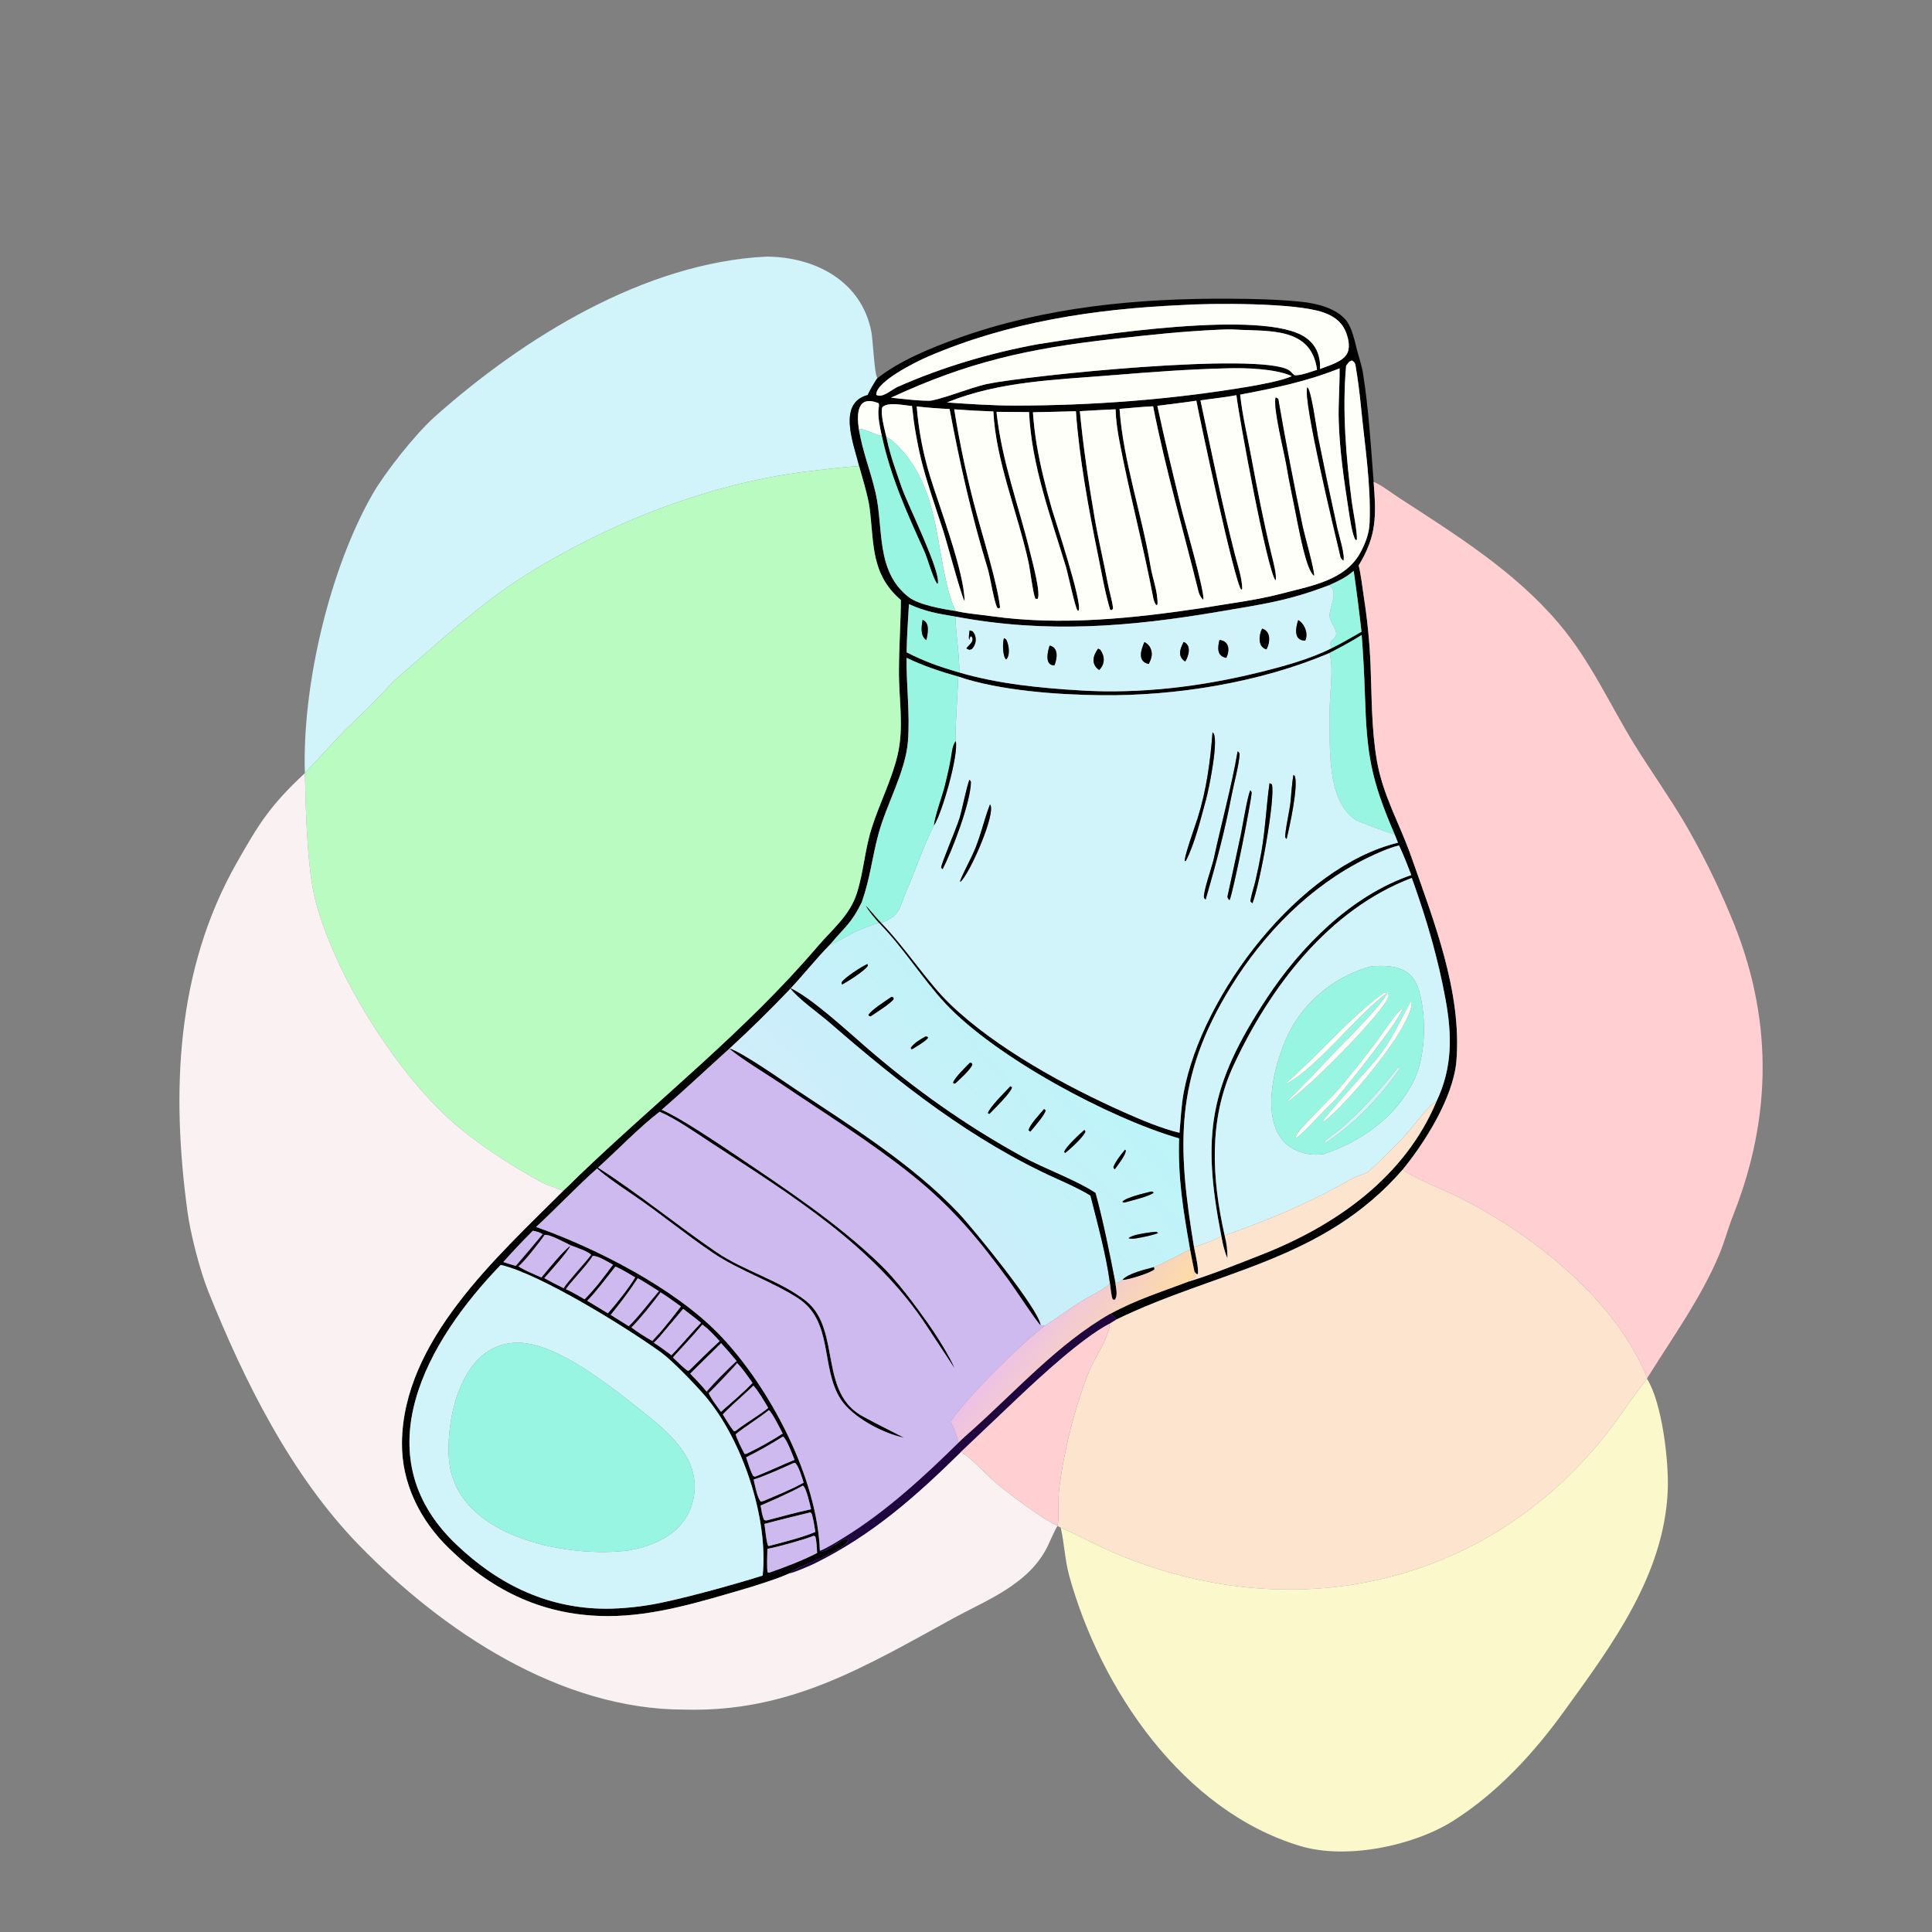 <svg width="1024" height="1024" viewBox="0 0 1024 1024" fill="none" xmlns="http://www.w3.org/2000/svg">
<rect x="0" y="0" width="1024" height="1024" fill="#808080" stroke="none"/>
<path d="M161.592 409.774C160.061 363.733 174.65 301.555 197.624 261.631C204.112 250.356 220.255 229.956 230.253 221.038C277.363 179.013 341.64 139.201 406.178 136.001C431.975 136.108 456.801 148.977 461.875 176.081C462.715 180.563 463.445 198.751 465.079 200.425C463.784 201.868 459.597 209.429 460.008 209.323C443.585 213.576 452.461 235.13 455.37 247.102C448.069 247.268 440.039 248.505 432.671 249.298C378.417 255.134 323.491 276.501 277.485 305.517C254.878 319.776 232.219 340.657 211.949 358.088C206.471 362.961 200.482 369.913 195.097 375.204C190.307 379.91 185.07 384.658 180.499 389.441C176.045 394.164 171.629 398.921 167.25 403.712C166.098 404.963 162.463 408.635 161.592 409.774Z" fill="#D0F4FA"/>
<path d="M465.079 200.425C476.833 191.216 493.233 184.46 507.23 179.423C553.974 162.602 603.286 157.974 652.681 158.326C664.859 158.413 677.806 158.7 689.966 159.972C697.914 160.803 708.238 163.322 713.497 169.824C716.335 173.332 717.855 179.812 718.923 184.311C719.898 188.418 721.727 193.54 722.365 197.507C725.399 216.364 726.587 236.324 728.05 255.397C729.463 273.744 729.704 283.857 720.114 299.745C721.14 303.305 722.265 312.35 722.85 316.33C724.747 328.424 725.943 340.618 726.434 352.85C727.116 369.961 726.87 386.138 729.768 403.116C732.906 421.505 741.971 436.834 747.937 453.868C759.915 488.066 775.014 525.985 771.889 562.756C770.086 581.884 755.344 605.392 743.489 619.869C701.186 668.621 645.397 673.31 591.584 699.418C590.867 697.78 589.951 697.386 588.468 696.365C602.021 688.94 615.806 684.626 630.032 679.245C641.831 675.708 657.09 669.539 668.517 665.067C707.826 649.682 744.589 623.995 761.411 583.642C769.865 565.865 769.644 548.72 766.164 529.672C762.303 508.539 756.408 488.19 749.226 467.969C748.916 467.088 748.599 466.209 748.274 465.333C704.253 482.013 673.107 523.172 653.788 564.762C640.462 593.45 642.293 624.535 649.094 654.813C650.277 659.633 650.545 662.069 650.559 666.957C648.803 662.796 648.152 659.53 647.329 655.148C636.869 601.8 640.923 575.462 671.36 529.145C689.473 501.584 716.153 474.677 748.012 463.794C745.887 458.253 744.065 453.468 741.51 448.094C736.159 449.379 729.51 452.368 724.445 454.863C694.219 469.752 669.936 494.635 652.377 523.044C622.366 571.6 624.042 607.525 632.839 660.871C633.463 663.994 635.53 672.803 634.889 675.362C633.639 675.152 634.234 675.31 633.082 674.024C632.243 670.092 631.464 666.147 630.746 662.19C627.049 641.059 624.324 624.679 624.934 603.371C587.751 592.578 527.779 560.371 501.199 532.01C489.177 519.184 478.89 502.376 465.809 489.116C463.703 486.778 460.109 482.639 458.801 479.825C460.55 481.588 466.19 488.384 467.093 489.146C480.094 502.55 491.382 520.434 503.562 532.178C527.827 555.575 565.034 575.81 595.625 589.458C604.469 593.404 615.937 598.257 625.162 600.387C625.804 593.433 626.117 585.765 627.395 578.967C637.179 526.9 688.562 459.295 740.958 446.656L739.221 442.3C726.545 412.928 724.422 399.939 723.441 368.422C723.099 357.784 722.527 347.155 721.726 336.542C716.249 340.057 710.362 343.133 704.589 346.139C668.01 361.752 623.126 368.962 583.56 368.489C560.485 368.214 529.991 366.127 507.909 358.604C498.889 356.103 488.915 352.765 480.48 348.648C480.389 363.417 482.353 378.559 481.238 392.802C479.965 409.048 469.988 425.936 465.672 441.785C462.124 454.813 461.307 465.211 456.756 478.193C451.126 489.692 447.646 491.377 440.147 500.417C432.527 508.103 425.343 517.321 417.822 525.203C407.805 535.701 397.339 545.942 386.657 555.751C374.864 566.36 362.618 577.908 350.707 588.219C360.191 592.188 380.219 605.75 389.518 611.965C415.962 629.788 443.552 648.003 466.566 670.179C475.495 678.782 484.743 691.367 491.924 701.459C495.632 706.671 503.774 719.407 505.883 725.187C505.959 725.23 492.888 705.459 491.695 703.615C463.652 660.297 418.636 633.001 376.371 605.342C368.587 600.247 358.173 592.904 349.602 589.249C338.796 597.52 327.209 609.645 316.972 618.869C338.575 632.657 358.501 649.175 379.643 663.605C394.523 673.762 413.258 678.523 427.369 689.647C446.12 705.054 433.507 738.653 458.081 751.113C465.067 754.947 472.073 758.321 479.153 761.992C468.143 759.815 451.722 751.171 445.548 741.551C434.779 724.772 441.893 700.175 422.762 687.936C408.803 679.005 391.919 673.483 378.064 664.173C363.449 654.352 349.643 642.825 335.001 632.956C329.312 629.059 321.441 623.821 316.469 619.332C305.948 628.664 294.906 640.356 284.157 650.301C316.073 661.59 357.574 682.759 381.285 707.362C408.066 735.151 433.209 783.235 434.558 822.003L434.464 822.475C439.092 822.699 446.429 814.839 449.576 815.617C449.84 821.776 419.049 831.401 418.588 833.814C413.813 836.208 400.433 840.467 395.077 842.028C371.67 848.851 347.094 856.545 322.47 856.563C289.146 856.587 261.714 843.839 238.167 820.823C222.804 806.039 212.794 786.269 213.046 764.599C213.675 710.477 263.136 666.601 298.476 631.194C301.286 628.657 303.987 625.853 306.735 623.214C348.865 582.75 395.157 546.403 433.185 501.823C440.927 492.746 450.303 485.333 454.076 473.659C457.795 462.149 458.322 450.344 462.041 438.858C466.152 425.725 472.534 413.68 475.716 400.272C479.299 385.174 476.287 370.257 476.459 355.022C476.505 342.586 477.387 330.386 477.481 318.027C461.466 304.215 463.344 288.361 460.902 269.223C460.148 263.309 457.09 253.202 455.37 247.102C452.461 235.13 443.585 213.576 460.008 209.323C459.597 209.429 463.784 201.868 465.079 200.425ZM467.383 230.998C466.424 226.844 465.089 220.462 465.684 216.318C465.868 215.041 466.016 215.093 465.706 213.713C454.149 209.124 454.079 219.392 455.175 227.266C457.256 239.723 461.314 249.202 464.102 261.28C468.41 279.941 464.001 302.942 481.728 316.536C487.079 320.64 499.961 322.888 506.585 323.839C512.193 325.189 519.597 325.756 525.379 326.573C562.475 331.809 600.717 327.73 637.563 322.218C650.885 319.925 666.072 318.123 679.006 314.695C694.397 310.617 713.189 307.818 721.229 292.528C723.769 287.697 725.694 282.675 725.909 277.162C726.71 256.594 723.331 236 721.346 215.575C720.645 208.455 719.673 200.627 718.437 193.588C718.178 192.113 717.551 191.676 716.529 191.052C714.67 191.788 714.923 192.061 713.463 193.885C711.337 217.7 713.435 242.351 716.483 265.998C717.076 270.596 719.469 282.106 719.171 286.114L718.447 286.196C716.666 283.532 715.318 273.8 714.748 270.116C712.343 254.558 709.989 238.465 709.543 222.707C709.285 213.563 710.126 204.468 710 195.229C692.524 202.246 675.672 205.676 657.33 209.157C658.386 219.649 661.097 230.891 663.034 241.284C666.36 259.124 669.773 276.929 674.106 294.552C674.707 296.997 677.046 305.723 675.997 307.682C671.241 300.776 656.609 220.633 655.315 209.458C649.678 210.563 642.179 211.317 636.271 212.215C642.153 239.522 647.59 266.814 654.548 293.912C655.953 299.387 658.407 306.638 658.404 312.111L657.899 312.592C654.427 309.201 636.024 222.528 634.085 212.385C627.325 213.392 620.219 214.214 613.42 215.093C617.235 232.977 621.714 251.232 625.983 268.948C627.638 275.813 638.849 314.292 637.763 317.956C636.67 316.95 635.662 315.274 635.301 313.819C627.163 280.981 617.717 248.607 611.179 215.345C605.583 215.585 599.051 216.263 593.396 216.721C595.188 243.747 605.386 273.286 609.792 300.053C610.869 306.595 613.833 314.029 613.501 320.382L612.825 320.785C612.115 319.815 611.489 318.221 611.267 317.045C606.02 289.258 598.668 261.972 593.388 234.195C592.279 228.361 591.456 222.88 591.282 216.935C584.967 217.211 578.654 217.544 572.344 217.932C574.067 236.362 577.147 256.912 580.289 275.106C582.214 286.256 585.021 297.868 587.106 309.039C587.875 313.158 589.441 318.052 589.923 322.174C590.005 322.869 589.694 322.888 589.064 323.446L588.382 323.086C585.747 314.48 583.848 303.458 582.025 294.527C577.102 270.404 571.954 242.514 570.252 217.947C562.66 218.186 555.066 218.37 547.471 218.497C548.26 230.146 550.168 240.816 552.865 252.152C554.271 258.05 555.82 263.914 557.509 269.737C559.59 276.744 573.672 319.148 571.744 323.612L571.056 323.493C569.581 321.1 566.076 304.136 564.97 300.481C556.857 273.674 546.73 246.686 545.421 218.416L528.157 218.28C530.977 244.521 539.887 267.586 546.047 293.02C547.002 296.963 551.998 315.337 549.861 317.463L548.751 317.341C547.428 314.107 546.064 302.296 545.082 297.803C539.493 272.217 527.749 244.192 526.504 218.084C519.579 217.849 512.659 217.47 505.75 216.947C508.746 235.677 512.741 254.233 517.716 272.537C521.015 284.632 528.827 310.096 530.064 321.996L529.484 322.532L528.594 322.164C526.755 318.825 524.962 306.184 523.506 301.419C514.924 273.327 508.719 245.64 503.299 216.785C497.478 216.532 491.667 216.081 485.877 215.434C486.877 227.977 489.243 240.373 492.934 252.403C497.727 268.098 511.171 303.217 511.239 318.653C509.374 315.53 501.923 287.492 500 281.546C496.373 270.326 490.846 254.561 488.191 243.43C485.949 234.138 484.342 224.705 483.383 215.194C479.127 214.876 470.606 212.792 467.638 215.858C466.528 219.4 468.965 227.87 469.847 231.869C471.942 241.876 474.646 248.726 477.683 257.715C480.873 267.156 498.71 302.638 497.072 309.374L496.446 309.117C493.736 304.397 491.884 296.489 489.557 291.384C480.504 271.519 471.986 252.441 467.383 230.998ZM704.609 310.121C682.464 318.566 669.538 320.186 646.388 324.144C598.744 332.29 554.339 335.848 506.469 326.82C496.791 325.184 490.764 324.255 481.768 320.208C481.273 328.592 480.647 337.392 480.545 345.757C489.976 350.614 498.377 353.528 508.495 356.455C529.341 362.518 551.35 364.668 572.94 365.955C604.49 367.837 636.647 363.94 667.276 356.38C679.849 353.276 694.35 349.381 705.869 343.503C710.465 341.327 717.075 337.405 721.614 334.845C720.412 324.069 719.037 313.314 717.491 302.582C712.997 306.319 709.97 307.674 704.609 310.121ZM287.644 654.154C285.662 652.918 284.783 652.859 282.454 652.302C277.057 657.669 271.83 663.203 266.778 668.896C268.449 669.426 271.9 670.633 273.472 670.897C274.551 670.924 274.145 670.781 274.749 671.073C276.574 672.739 284.296 675.889 286.952 677.068C290.338 673.033 298.259 663.139 302.206 660.358C301.934 662.513 290.684 674.895 288.465 677.454C291.875 679.3 295.318 681.083 298.795 682.8L300.018 683.349C302.714 684.436 307.161 687.124 309.851 688.65C315.579 682.89 320.089 676.816 324.879 670.309C322.338 668.899 316.773 665.423 314.146 665.683L313.337 665.138C311.988 663.32 305.016 661.021 302.445 660.046C299.88 658.8 290.668 653.762 288.534 654.591L287.644 654.154ZM349.28 684.377C345.937 682.312 341.39 679.304 338.03 677.499C333.459 684.561 328.985 690.337 323.694 696.909L333.273 702.921C334.358 703.215 334.222 702.948 334.694 703.575C337.474 705.77 342.653 709.106 345.799 710.741L346.499 711.674C349.206 713.287 353.214 716.365 355.881 718.296C361.12 712.915 366.184 706.702 371.545 701.143C368.61 698.658 365.165 696.104 362.1 693.728L350.252 707.742L349.335 706.833C353.328 702.151 357.183 697.351 360.893 692.441C357.339 689.886 353.854 687.318 350.14 684.997L349.28 684.377ZM390.428 721.381C387.773 718.149 385.031 714.989 382.204 711.906L365.813 728.05C368.826 731.186 371.814 734.196 374.539 737.593L375.731 738.292C375.769 739.879 380.897 746.534 382.139 748.274C387.41 743.626 394.139 737.959 398.86 732.956C396.686 730.013 393.146 724.691 390.685 722.507L390.428 721.381ZM625.774 161.717C579.648 163.81 534.355 170.701 491.664 189.091C486.011 191.526 464.023 202.244 464.446 209.302C467.871 211.144 472.474 206.524 475.681 205.096C499.271 194.596 524.862 187.067 550.255 182.401C579.328 177.847 670.234 163.633 691.99 178.881C696.235 181.857 698.537 185.646 699.402 190.738C699.678 192.362 699.698 193.937 699.644 195.577C704.149 193.777 712.266 191.705 714.271 186.83C715.708 183.335 714.494 178.548 713.024 175.259C710.719 170.1 706.46 167.362 701.29 165.551C686.717 160.446 642.688 160.605 625.774 161.717ZM646.755 174.719C626.054 175.657 610.106 177.432 589.86 179.7C545.145 184.708 512.995 191.838 472.265 210.777C476.305 211.245 490.944 212.955 494.17 212.22C503.624 210.066 512.742 206.032 522.75 203.576C545.892 198.834 667.113 186.623 683.068 196.135C683.929 196.648 684.525 197.428 685.242 198.098C686.122 198.92 685.999 198.985 687.25 198.894C690.672 198.644 694.762 197.043 698.061 196.012C695.009 172.885 671.917 175.772 654.314 174.661C651.892 174.508 649.189 174.632 646.755 174.719ZM650.01 195.225C629.77 195.718 609.589 197.231 589.416 198.888C559.927 201.311 529.654 201.999 501.895 213.312C513.671 214.141 525.73 214.926 537.534 214.975C579.091 214.944 620.935 211.8 661.958 204.893C667.599 203.943 679.918 201.695 684.675 199.336C675.655 195.333 660.055 194.927 650.01 195.225ZM265.402 670.425C226.392 710.759 192.093 770.889 241.57 818.348C264.52 840.362 291.725 853.344 323.933 852.627C333.911 852.329 343.837 851.05 353.565 848.807C367.661 845.739 390.444 839.452 404.226 835.079C407.387 804.685 393.438 763.053 373.735 739.915C368.959 734.307 356.4 721.19 350.591 716.978C332.35 703.754 286.285 675.22 265.402 670.425ZM326.176 671.329C321.919 676.703 315.845 684.765 311.253 689.446L322.182 696.073C326.17 691.671 333.754 682.122 336.649 677.039C333.971 675.433 329.076 672.454 326.176 671.329ZM372.258 702.087C367.249 708.037 361.847 713.696 356.641 719.485C358.316 721.074 362.933 725.685 364.634 726.578L365.349 726.28C370.498 721.306 376.168 715.573 381.434 710.827C378.846 708.028 375.41 704.243 372.258 702.087ZM399.331 734.401C394.245 739.348 387.733 744.832 383.103 749.639C384.596 752.043 387.253 756.606 388.995 758.543C389.986 758.489 389.56 758.656 390.293 758.103C395.64 753.946 402.285 750.188 407.186 746.229C405.329 743.051 401.834 737.126 399.331 734.401ZM407.495 747.411C401.758 752.005 395.56 755.679 389.899 760.196C390.678 762.903 393.244 768.105 394.696 770.667L395.705 770.516C402.295 767.34 408.688 763.771 414.849 759.826C413.536 757.326 409.319 748.68 407.495 747.411ZM414.974 761.406C408.651 765.386 402.142 769.06 395.467 772.418C396.503 775.531 397.633 779.357 399.114 782.204C400.254 782.737 399.729 782.765 400.724 782.459C407.715 779.664 414.258 776.548 421.113 773.737C420.103 771.237 416.834 762.315 414.974 761.406ZM420.749 775.39C414.452 778.211 405.921 782.094 399.463 784.206C400.141 787.095 401.376 794.156 403.273 795.87L404.659 795.549C411.113 792.812 419.856 789.271 425.925 785.846C425.202 783.585 423.237 776.583 421.381 775.407L420.749 775.39ZM425.549 787.434C418.602 791.248 410.433 794.792 403.126 797.972C403.59 800.461 403.946 803.448 405.061 805.644C406.065 805.911 405.714 805.961 406.643 805.777C414.285 803.77 422.176 801.586 429.878 799.941C429.368 797.84 427.323 788.298 425.549 787.434ZM429.41 801.606C421.488 803.593 413.01 805.556 405.177 807.709C405.452 809.74 406.319 818.353 407.195 819.339L407.533 819.41C414.998 817.412 425.19 814.943 432.164 811.95C431.683 809.2 431.004 804.462 430.079 802.009L429.41 801.606ZM431.284 814.003C426.262 816.029 412.319 819.916 406.726 820.925C406.71 823.085 406.32 832.009 406.91 833.431L407.836 833.513C416.752 830.326 424.633 827.417 433.11 823.115C432.927 820.536 432.826 816.744 432.127 814.364L431.284 814.003Z" fill="#000001"/>
<path d="M550.255 182.401C524.862 187.067 499.271 194.596 475.681 205.096C472.474 206.524 467.871 211.144 464.446 209.302C464.023 202.244 486.011 191.526 491.664 189.091C534.355 170.701 579.648 163.81 625.774 161.717C642.688 160.605 686.717 160.446 701.29 165.551C706.46 167.362 710.719 170.1 713.024 175.259C714.494 178.548 715.708 183.335 714.271 186.83C712.266 191.705 704.149 193.777 699.644 195.577C699.698 193.937 699.678 192.362 699.402 190.738C698.537 185.646 696.235 181.857 691.99 178.881C670.234 163.633 579.328 177.847 550.255 182.401Z" fill="#FFFFFA"/>
<path d="M472.265 210.777C512.995 191.838 545.145 184.708 589.86 179.7C610.106 177.432 626.054 175.657 646.755 174.719C649.189 174.632 651.892 174.508 654.314 174.661C671.917 175.772 695.009 172.885 698.061 196.012C694.762 197.043 690.672 198.644 687.25 198.894C685.999 198.985 686.122 198.92 685.242 198.098C684.525 197.428 683.929 196.648 683.068 196.135C667.113 186.623 545.892 198.834 522.75 203.576C512.742 206.032 503.624 210.066 494.17 212.22C490.944 212.955 476.305 211.245 472.265 210.777Z" fill="#FFFFFA"/>
<path d="M469.847 231.869C468.965 227.87 466.528 219.4 467.638 215.858C470.606 212.792 479.127 214.876 483.383 215.194C484.342 224.705 485.949 234.138 488.191 243.43C490.846 254.561 496.373 270.326 500 281.546C501.923 287.492 509.374 315.53 511.239 318.653C511.171 303.217 497.727 268.098 492.934 252.403C489.243 240.373 486.877 227.977 485.877 215.434C491.667 216.081 497.478 216.532 503.299 216.785C508.719 245.64 514.924 273.327 523.506 301.419C524.962 306.184 526.755 318.825 528.594 322.164L529.484 322.532L530.064 321.996C528.827 310.096 521.015 284.632 517.716 272.537C512.741 254.233 508.746 235.677 505.75 216.947C512.659 217.47 519.579 217.849 526.504 218.084C527.749 244.192 539.493 272.217 545.082 297.803C546.064 302.296 547.428 314.107 548.751 317.341L549.861 317.463C551.998 315.337 547.002 296.963 546.047 293.02C539.887 267.586 530.977 244.521 528.157 218.28L545.421 218.416C546.73 246.686 556.857 273.674 564.97 300.481C566.076 304.136 569.581 321.1 571.056 323.493L571.744 323.612C573.672 319.148 559.59 276.744 557.509 269.737C555.82 263.914 554.271 258.05 552.865 252.152C550.168 240.816 548.26 230.146 547.471 218.497C555.066 218.37 562.66 218.186 570.252 217.947C571.954 242.514 577.102 270.404 582.025 294.527C583.848 303.458 585.747 314.48 588.382 323.086L589.064 323.446C589.694 322.888 590.005 322.869 589.923 322.174C589.441 318.052 587.875 313.158 587.106 309.039C585.021 297.868 582.214 286.256 580.289 275.106C577.147 256.912 574.067 236.362 572.344 217.932C578.654 217.544 584.967 217.211 591.282 216.935C591.456 222.88 592.279 228.361 593.388 234.195C598.668 261.972 606.02 289.258 611.267 317.045C611.489 318.221 612.115 319.815 612.825 320.785L613.501 320.382C613.833 314.029 610.869 306.595 609.792 300.053C605.386 273.286 595.188 243.747 593.396 216.721C599.051 216.263 605.583 215.585 611.179 215.345C617.717 248.607 627.163 280.981 635.301 313.819C635.662 315.274 636.67 316.95 637.763 317.956C638.849 314.292 627.638 275.813 625.983 268.948C621.714 251.232 617.235 232.977 613.42 215.093C620.219 214.214 627.325 213.392 634.085 212.385C636.024 222.528 654.427 309.201 657.899 312.592L658.404 312.111C658.407 306.638 655.953 299.387 654.548 293.912C647.59 266.814 642.153 239.522 636.271 212.215C642.179 211.317 649.678 210.563 655.315 209.458C656.609 220.633 671.241 300.776 675.997 307.682C677.046 305.723 674.707 296.997 674.106 294.552C669.773 276.929 666.36 259.124 663.034 241.284C661.097 230.891 658.386 219.649 657.33 209.157C675.672 205.676 692.524 202.246 710 195.229C710.126 204.468 709.285 213.563 709.543 222.707C709.989 238.465 712.343 254.558 714.748 270.116C715.318 273.8 716.666 283.532 718.447 286.196L719.171 286.114C719.469 282.106 717.076 270.596 716.483 265.998C713.435 242.351 711.337 217.7 713.463 193.885C714.923 192.061 714.67 191.788 716.529 191.052C717.551 191.676 718.178 192.113 718.437 193.588C719.673 200.627 720.645 208.455 721.346 215.575C723.331 236 726.71 256.594 725.909 277.162C725.694 282.675 723.769 287.697 721.229 292.528C713.189 307.818 694.397 310.617 679.006 314.695C666.072 318.123 650.885 319.925 637.563 322.218C600.717 327.73 562.475 331.809 525.379 326.573C519.597 325.756 512.193 325.189 506.585 323.839C504.832 320.473 503.914 317.516 502.949 313.983C496.571 290.623 497.126 265.965 483.029 245.03C480.953 241.946 473.38 232.524 469.847 231.869ZM692.9 205.321C690.36 211.669 707.588 282.787 710.536 295.254C710.696 295.928 711.461 296.664 711.982 297.114C712.901 294.19 709.682 283.911 708.816 280.121C705.214 263.819 701.772 247.484 698.489 231.115C697.716 227.069 694.987 206.643 692.9 205.321ZM676.142 210.69C674.568 215.65 680.79 240.261 681.852 246.774C683.369 256.074 685.841 266.917 687.586 276.349C688.851 282.15 692.365 302.034 696.45 305.112C696.785 302.586 691.48 283.773 690.501 279.314C685.765 256.785 681.431 234.174 677.501 211.491C676.756 210.915 676.995 210.988 676.142 210.69Z" fill="#FFFFFA"/>
<path d="M501.895 213.312C529.654 201.999 559.927 201.311 589.416 198.888C609.589 197.231 629.77 195.718 650.01 195.225C660.055 194.927 675.655 195.333 684.675 199.336C679.918 201.695 667.599 203.943 661.958 204.893C620.935 211.8 579.091 214.944 537.534 214.975C525.73 214.926 513.671 214.141 501.895 213.312Z" fill="#FFFFFA"/>
<path d="M711.982 297.114C711.461 296.664 710.696 295.928 710.536 295.254C707.588 282.787 690.36 211.669 692.9 205.321C694.987 206.643 697.716 227.069 698.489 231.115C701.772 247.484 705.214 263.819 708.816 280.121C709.682 283.911 712.901 294.19 711.982 297.114Z" fill="#000001"/>
<path d="M696.45 305.112C692.365 302.034 688.851 282.15 687.586 276.349C685.841 266.917 683.369 256.074 681.852 246.774C680.79 240.261 674.568 215.65 676.142 210.69C676.995 210.988 676.756 210.915 677.501 211.491C681.431 234.174 685.765 256.785 690.501 279.314C691.48 283.773 696.785 302.586 696.45 305.112Z" fill="#000001"/>
<path d="M455.175 227.266C454.079 219.392 454.149 209.124 465.706 213.713C466.016 215.093 465.868 215.041 465.684 216.318C465.089 220.462 466.424 226.844 467.383 230.998C463.278 230.302 459.507 227.592 455.175 227.266Z" fill="#FFFFFA"/>
<path d="M455.175 227.266C459.507 227.592 463.278 230.302 467.383 230.998C471.986 252.441 480.504 271.519 489.557 291.384C491.884 296.489 493.736 304.397 496.446 309.117L497.072 309.374C498.71 302.638 480.873 267.156 477.683 257.715C474.646 248.726 471.942 241.876 469.847 231.869C473.38 232.524 480.953 241.946 483.029 245.03C497.126 265.965 496.571 290.623 502.949 313.983C503.914 317.516 504.832 320.473 506.585 323.839C499.961 322.888 487.079 320.64 481.728 316.536C464.001 302.942 468.41 279.941 464.102 261.28C461.314 249.202 457.256 239.723 455.175 227.266Z" fill="#98F5E1"/>
<path d="M455.37 247.102C457.09 253.202 460.148 263.309 460.902 269.223C463.344 288.361 461.466 304.215 477.481 318.027C477.387 330.386 476.505 342.586 476.459 355.022C476.287 370.257 479.299 385.174 475.716 400.272C472.534 413.68 466.152 425.725 462.041 438.858C458.322 450.344 457.795 462.149 454.076 473.659C450.303 485.333 440.927 492.746 433.185 501.823C395.157 546.403 348.865 582.75 306.735 623.214C303.987 625.853 301.286 628.657 298.476 631.194C294.898 629.483 290.941 628.772 286.147 626.145C269.504 617.027 249.607 604.094 235.778 590.95C207.21 563.798 177.5 515.875 167.353 478.029C162.633 460.423 162.007 427.754 161.592 409.774C162.463 408.635 166.098 404.963 167.25 403.712C171.629 398.921 176.045 394.164 180.499 389.441C185.07 384.658 190.307 379.91 195.097 375.204C200.482 369.913 206.471 362.961 211.949 358.088C232.219 340.657 254.878 319.776 277.485 305.517C323.491 276.501 378.417 255.134 432.671 249.298C440.039 248.505 448.069 247.268 455.37 247.102Z" fill="#B9FBC0"/>
<path d="M728.05 255.397C732.251 257.088 737.796 261.438 741.739 264.001C771.736 283.501 802.586 302.669 825.983 330.177C843.126 350.333 853.114 373.33 866.887 395.601C875.397 409.182 884.617 422.241 892.867 436.106C902.042 451.852 910.155 468.195 917.149 485.025C939.777 538.179 939.621 591.298 918.509 644.415C915.858 651.085 914.029 658.344 911.2 664.99C901.46 688.242 886.173 709.285 873.093 730.391C855.927 688.169 811.947 653.989 772.773 634.358C766.725 631.327 746.706 623.242 743.489 619.869C755.344 605.392 770.086 581.884 771.889 562.756C775.014 525.985 759.915 488.066 747.937 453.868C741.971 436.834 732.906 421.505 729.768 403.116C726.87 386.138 727.116 369.961 726.434 352.85C725.943 340.618 724.747 328.424 722.85 316.33C722.265 312.35 721.14 303.305 720.114 299.745C729.704 283.857 729.463 273.744 728.05 255.397Z" fill="#FFCFD2"/>
<path d="M704.609 310.121C709.97 307.674 712.997 306.319 717.491 302.582C719.037 313.314 720.412 324.069 721.614 334.845C717.075 337.405 710.465 341.327 705.869 343.503C705.214 341.632 704.919 341.37 705.368 339.774C711.719 335.864 705.516 331.695 704.794 327.083C704.008 322.061 710.007 314.602 704.609 310.121Z" fill="#98F5E1"/>
<path d="M506.469 326.82C554.339 335.848 598.744 332.29 646.388 324.144C669.538 320.186 682.464 318.566 704.609 310.121C710.007 314.602 704.008 322.061 704.794 327.083C705.516 331.695 711.719 335.864 705.368 339.774C704.919 341.37 705.214 341.632 705.869 343.503C694.35 349.381 679.849 353.276 667.276 356.38C636.647 363.94 604.49 367.837 572.94 365.955C551.35 364.668 529.341 362.518 508.495 356.455C508.473 345.338 506.511 336.279 506.469 326.82ZM688.076 328.67C686.704 332.718 685.459 339.537 691.768 339.558C693.627 336.127 691.493 330.513 688.076 328.67ZM668.935 333.193C667.155 336.614 666.54 342.963 671.263 344.175C673.24 340.629 673.743 334.478 668.935 333.193ZM513.888 334.102C513.69 335.815 513.365 337.532 513.676 339.208L514.289 337.323L514.894 337.294C516.918 339.976 513.091 342.026 512.212 343.695C514.151 344.54 513.234 344.53 515.036 344.056C517.615 341.503 517.948 337.365 515.498 334.624L513.888 334.102ZM532.133 338.228C531.319 340.566 531.347 347.719 533.243 349.533C535.616 347.473 534.731 341.664 533.335 339.039C532.821 338.639 532.718 338.483 532.133 338.228ZM646.326 339.203C645.357 343.353 644.865 347.699 649.968 348.684C651.884 344.74 651.643 339.728 646.326 339.203ZM606.565 340.301C604.722 344.467 602.701 350.684 608.864 351.92C610.077 349.515 610.988 347.256 610.146 344.495C609.585 342.661 608.288 341.142 606.565 340.301ZM627.383 340.24C625.36 344.034 624.034 347.838 628.169 350.642C630.124 347.68 631.603 341.968 627.383 340.24ZM556.326 342.158C555.225 345.321 553.535 352.776 558.889 352.658C560.314 349.09 561.243 343.261 556.326 342.158ZM582.01 343.786C579.284 347.489 578.123 352.04 582.566 355.108C585.756 352.094 585.678 347.773 583.128 344.349L582.01 343.786Z" fill="#D0F4FA"/>
<path d="M481.768 320.208C490.764 324.255 496.791 325.184 506.469 326.82C506.511 336.279 508.473 345.338 508.495 356.455C498.377 353.528 489.976 350.614 480.545 345.757C480.647 337.392 481.273 328.592 481.768 320.208ZM488.975 328.595C488.43 332.095 487.585 336.966 490.991 339.27C491.714 335.929 493.038 329.883 488.975 328.595Z" fill="#98F5E1"/>
<path d="M490.991 339.27C487.585 336.966 488.43 332.095 488.975 328.595C493.038 329.883 491.714 335.929 490.991 339.27Z" fill="#000001"/>
<path d="M691.768 339.558C685.459 339.537 686.704 332.718 688.076 328.67C691.493 330.513 693.627 336.127 691.768 339.558Z" fill="#000001"/>
<path d="M671.263 344.175C666.54 342.963 667.155 336.614 668.935 333.193C673.743 334.478 673.24 340.629 671.263 344.175Z" fill="#000001"/>
<path d="M512.212 343.695C513.091 342.026 516.918 339.976 514.894 337.294L514.289 337.323L513.676 339.208C513.365 337.532 513.69 335.815 513.888 334.102L515.498 334.624C517.948 337.365 517.615 341.503 515.036 344.056C513.234 344.53 514.151 344.54 512.212 343.695Z" fill="#000001"/>
<path d="M704.589 346.139C710.362 343.133 716.249 340.057 721.726 336.542C722.527 347.155 723.099 357.784 723.441 368.422C724.422 399.939 726.545 412.928 739.221 442.3C735.503 441.217 721.461 436.185 718.444 434.536C702.787 423.936 705.065 395.447 704.679 379.021C704.466 369.977 707.117 353.795 704.589 346.139Z" fill="#98F5E1"/>
<path d="M533.243 349.533C531.347 347.719 531.319 340.566 532.133 338.228C532.718 338.483 532.821 338.639 533.335 339.039C534.731 341.664 535.616 347.473 533.243 349.533Z" fill="#000001"/>
<path d="M649.968 348.684C644.865 347.699 645.357 343.353 646.326 339.203C651.643 339.728 651.884 344.74 649.968 348.684Z" fill="#000001"/>
<path d="M608.864 351.92C602.701 350.684 604.722 344.467 606.565 340.301C608.288 341.142 609.585 342.661 610.146 344.495C610.988 347.256 610.077 349.515 608.864 351.92Z" fill="#000001"/>
<path d="M628.169 350.642C624.034 347.838 625.36 344.034 627.383 340.24C631.603 341.968 630.124 347.68 628.169 350.642Z" fill="#000001"/>
<path d="M558.889 352.658C553.535 352.776 555.225 345.321 556.326 342.158C561.243 343.261 560.314 349.09 558.889 352.658Z" fill="#000001"/>
<path d="M582.566 355.108C578.123 352.04 579.284 347.489 582.01 343.786L583.128 344.349C585.678 347.773 585.756 352.094 582.566 355.108Z" fill="#000001"/>
<path d="M507.909 358.604C529.991 366.127 560.485 368.214 583.56 368.489C623.126 368.962 668.01 361.752 704.589 346.139C707.117 353.795 704.466 369.977 704.679 379.021C705.065 395.447 702.787 423.936 718.444 434.536C721.461 436.185 735.503 441.217 739.221 442.3L740.958 446.656C688.562 459.295 637.179 526.9 627.395 578.967C626.117 585.765 625.804 593.433 625.162 600.387C615.937 598.257 604.469 593.404 595.625 589.458C565.034 575.81 527.827 555.575 503.562 532.178C491.382 520.434 480.094 502.55 467.093 489.146C477.563 485.169 476.525 481.07 480.591 471.817C485.388 460.901 489.371 448.463 494.825 437.943L495.079 437.464C499.425 430.705 508.155 399.961 506.575 392.798C505.897 391.997 507.829 362.737 507.909 358.604ZM642.663 388.183C641.479 403.718 639.462 418.674 634.783 433.601C633.918 436.36 627.181 455.287 627.988 456.392L628.498 456.303C633.238 447.41 636.472 433.627 639.219 423.805C640.611 418.827 646.583 389.975 642.663 388.183ZM655.973 398.217C652.716 417.083 647.332 436.525 643.293 455.321C642.487 459.071 637.545 472.928 638.144 475.942L639.034 476.773C644.432 458.02 649.106 440.825 652.758 421.61C653.9 415.603 656.794 405.224 657.027 399.514C656.498 398.634 656.735 398.787 655.973 398.217ZM685.532 410.711C684.932 413.715 684.309 421.683 684.002 425.051C683.622 429.224 680.9 440.973 681.231 443.907L681.929 444.69C683.517 438.091 688.238 416.742 686.258 411.281L685.532 410.711ZM513.792 413.299C512.279 417.219 510.076 428.537 508.587 433.584C507.129 438.527 499.009 457.409 498.836 459.802L499.548 460.742C504.754 450.793 514.461 425.218 514.62 414.492C514.075 413.46 514.406 413.813 513.792 413.299ZM672.877 415.093C671.146 427.347 670.737 439.007 668.546 451.652C667.608 456.876 666.535 462.074 665.328 467.243C664.448 470.856 663.222 474.117 662.723 477.794L663.823 478.758C667.697 469.013 676.015 423.419 674.142 415.745L672.877 415.093ZM662.698 418.862C661.203 421.766 658.543 438.118 657.601 442.692L650.544 475.422C651.065 476.564 650.815 476.203 651.684 477.141C653.709 472.66 663.184 424.912 663.418 419.967C663.253 419.696 662.9 419.049 662.698 418.862ZM524.715 426.336C521.252 435.278 519.476 444.626 515.275 453.42C514.45 455.148 508.824 466.187 508.873 467.145L509.096 467.341C514.102 462.94 528.309 430.442 524.715 426.336Z" fill="#D0F4FA"/>
<path d="M507.909 358.604C507.829 362.737 505.897 391.997 506.575 392.798C504.952 394.841 504.595 398.133 504.186 400.755C503.35 406.112 502.031 411.328 500.822 416.4C499.738 420.95 495.071 433.906 495.079 437.464L494.825 437.943C489.371 448.463 485.388 460.901 480.591 471.817C476.525 481.07 477.563 485.169 467.093 489.146C466.19 488.384 460.55 481.588 458.801 479.825C460.109 482.639 463.703 486.778 465.809 489.116C461.103 490.569 456.511 492.367 452.069 494.496C449.076 495.949 442.688 499.997 440.147 500.417C447.646 491.377 451.126 489.692 456.756 478.193C461.307 465.211 462.124 454.813 465.672 441.785C469.988 425.936 479.965 409.048 481.238 392.802C482.353 378.559 480.389 363.417 480.48 348.648C488.915 352.765 498.889 356.103 507.909 358.604Z" fill="#98F5E1"/>
<path d="M628.498 456.303L627.988 456.392C627.181 455.287 633.918 436.36 634.783 433.601C639.462 418.674 641.479 403.718 642.663 388.183C646.583 389.975 640.611 418.827 639.219 423.805C636.472 433.627 633.238 447.41 628.498 456.303Z" fill="#000001"/>
<path d="M495.079 437.464C495.071 433.906 499.738 420.95 500.822 416.4C502.031 411.328 503.35 406.112 504.186 400.755C504.595 398.133 504.952 394.841 506.575 392.798C508.155 399.961 499.425 430.705 495.079 437.464Z" fill="#000001"/>
<path d="M639.034 476.773L638.144 475.942C637.545 472.928 642.487 459.071 643.293 455.321C647.332 436.525 652.716 417.083 655.973 398.217C656.735 398.787 656.498 398.634 657.027 399.514C656.794 405.224 653.9 415.603 652.758 421.61C649.106 440.825 644.432 458.02 639.034 476.773Z" fill="#000001"/>
<path d="M560.495 808.842C559.53 809.797 556.112 817.918 555.129 819.816C545.276 839.572 523.743 847.73 505.7 857.485C458.063 883.564 418.722 907.664 362.657 906.127C296.824 906.113 234.636 864.526 190.32 818.999C154.289 781.985 129.375 731.802 110.365 684.406C106.033 673.604 101.007 654.227 99.383 642.304C90.761 579.014 93.174 514.326 125.371 457.483C137.533 436.011 143.303 426.884 161.592 409.774C162.007 427.754 162.633 460.423 167.353 478.029C177.5 515.875 207.21 563.798 235.778 590.95C249.607 604.094 269.504 617.027 286.147 626.145C290.941 628.772 294.898 629.483 298.476 631.194C263.136 666.601 213.675 710.477 213.046 764.599C212.794 786.269 222.804 806.039 238.167 820.823C261.714 843.839 289.146 856.587 322.47 856.563C347.094 856.545 371.67 848.851 395.077 842.028C400.433 840.467 413.813 836.208 418.588 833.814C420.619 833.621 429.609 829.697 431.767 828.634C462.322 813.588 485.454 793.006 509.334 769.519C513.325 771.534 522.218 780.851 525.832 784.178C531.655 789.538 554.06 806.438 560.551 808.589L560.495 808.842Z" fill="#FAF2F2"/>
<path d="M681.929 444.69L681.231 443.907C680.9 440.973 683.622 429.224 684.002 425.051C684.309 421.683 684.932 413.715 685.532 410.711L686.258 411.281C688.238 416.742 683.517 438.091 681.929 444.69Z" fill="#000001"/>
<path d="M499.548 460.742L498.836 459.802C499.009 457.409 507.129 438.527 508.587 433.584C510.076 428.537 512.279 417.219 513.792 413.299C514.406 413.813 514.075 413.46 514.62 414.492C514.461 425.218 504.754 450.793 499.548 460.742Z" fill="#000001"/>
<path d="M663.823 478.758L662.723 477.794C663.222 474.117 664.448 470.856 665.328 467.243C666.535 462.074 667.608 456.876 668.546 451.652C670.737 439.007 671.146 427.347 672.877 415.093L674.142 415.745C676.015 423.419 667.697 469.013 663.823 478.758Z" fill="#000001"/>
<path d="M651.684 477.141C650.815 476.203 651.065 476.564 650.544 475.422L657.601 442.692C658.543 438.118 661.203 421.766 662.698 418.862C662.9 419.049 663.253 419.696 663.418 419.967C663.184 424.912 653.709 472.66 651.684 477.141Z" fill="#000001"/>
<path d="M509.096 467.341L508.873 467.145C508.824 466.187 514.45 455.148 515.275 453.42C519.476 444.626 521.252 435.278 524.715 426.336C528.309 430.442 514.102 462.94 509.096 467.341Z" fill="#000001"/>
<path d="M748.012 463.794C716.153 474.677 689.473 501.584 671.36 529.145C640.923 575.462 636.869 601.8 647.329 655.148C644.99 656.834 635.831 660.205 632.839 660.871C624.042 607.525 622.366 571.6 652.377 523.044C669.936 494.635 694.219 469.752 724.445 454.863C729.51 452.368 736.159 449.379 741.51 448.094C744.065 453.468 745.887 458.253 748.012 463.794Z" fill="#D0F4FA"/>
<path d="M761.411 583.642C756.861 585.896 747.669 599.02 743.282 603.412C737.569 609.298 731.648 615.109 725.678 620.734C724.622 621.73 718.12 623.801 716.089 624.973C694.442 637.466 672.692 646.493 649.094 654.813C642.293 624.535 640.462 593.45 653.788 564.762C673.107 523.172 704.253 482.013 748.274 465.333C748.599 466.209 748.916 467.088 749.226 467.969C756.408 488.19 762.303 508.539 766.164 529.672C769.644 548.72 769.865 565.865 761.411 583.642ZM726.958 512.114C709.431 516.796 694.427 528.142 685.147 543.731C676.039 559.374 664.853 597.64 685.528 608.97C690.496 611.651 696.223 612.579 701.784 611.605C721.378 605.063 739.303 592.327 748.9 573.706C755.76 560.397 756.176 539.563 752.191 525.311C748.585 512.411 738.273 511.425 726.958 512.114Z" fill="#D0F4FA"/>
<path d="M440.147 500.417C442.688 499.997 449.076 495.949 452.069 494.496C456.511 492.367 461.103 490.569 465.809 489.116C478.89 502.376 489.177 519.184 501.199 532.01C527.779 560.371 587.751 592.578 624.934 603.371C624.324 624.679 627.049 641.059 630.746 662.19C628.009 663.567 613.853 671.135 611.566 671.593C606.856 672.926 598.084 674.847 594.955 678.331C593.222 679.617 593.306 679.552 591.195 680.078C588.412 665.569 584.559 646.455 580.624 632.287C569.876 625.238 553.755 619.593 542.116 613.211C511.598 596.476 483.946 576.823 457.724 553.974C448.231 545.702 429.617 528.648 418.905 523.747C422.702 529.07 434.524 537.419 439.921 542.113C476.867 574.25 515.506 604.689 560.49 624.885C565.652 627.202 572.583 630.357 577.397 633.326L577.976 633.688C581.629 648.119 586.409 665.62 588.288 680.117C587.365 682.106 577.482 687.188 574.869 688.706C567.483 692.998 560.826 698.225 553.645 702.743L551.53 702.408C550.744 694.073 515.662 651.041 507.724 642.682C483.409 617.077 451.073 596.944 421.741 577.452C414.995 572.969 393.31 557.708 386.657 555.751C397.339 545.942 407.805 535.701 417.822 525.203C425.343 517.321 432.527 508.103 440.147 500.417ZM459.778 510.929C456.981 512.113 447.409 518.255 446.062 520.697L446.256 521.837C449.052 520.424 458.643 514.36 459.976 511.837L459.778 510.929ZM472.515 528.352C469.862 530.173 461.381 535.535 460.281 538.018C461.007 538.726 460.596 538.549 461.453 538.671C464.263 536.787 472.01 531.874 473.65 529.592L473.51 528.66L472.515 528.352ZM490.582 549.347C487.981 550.793 484.299 552.844 482.735 555.411L483.042 556.09L483.689 555.967C486.468 554.234 489.343 552.648 491.688 550.397L491.825 549.671C491.325 549.504 491.079 549.36 490.582 549.347ZM514.065 563.262C511.78 565.581 506.459 570.747 505.183 573.62L505.479 574.358L506.37 574.195C508.771 571.925 514.384 566.995 515.376 564.223L515.026 563.465L514.065 563.262ZM535.522 575.774C533.223 578.156 524.069 587.319 523.615 590.025L524.382 590.404C526.567 588.181 536.064 578.903 536.368 576.28L535.522 575.774ZM553.415 587.791C551.372 590.18 545.637 596.298 545.188 598.984C545.922 599.701 545.57 599.504 546.121 599.754C548.109 597.374 553.647 591.13 554.219 588.56L553.415 587.791ZM574.776 598.877C572.806 600.441 564.272 608.444 564.067 610.577L564.542 611.094C566.846 609.373 574.805 602.203 575.276 599.622L574.776 598.877ZM596.273 609.356C593.938 612.262 591.567 615.07 590.123 618.522C590.416 619.513 590.133 619.135 590.915 619.695C592.449 617.518 596.92 611.935 596.658 609.728L596.273 609.356ZM609.912 631.594C606.874 632.373 596.479 634.719 594.907 636.964C595.697 637.505 595.273 637.407 596.163 637.32C599.092 636.496 609.902 633.898 611.448 632.125C610.578 631.368 611.087 631.553 609.912 631.594ZM609.78 653.16C607.002 653.575 600.206 654.413 598.176 656.231C599.566 656.82 600.882 656.484 602.432 656.319C606.209 655.587 610.023 654.971 613.624 653.622L613.816 653.307L613.524 653.318L612.858 652.865L609.78 653.16Z" fill="url(#paint0_linear_8_2556)"/>
<path d="M446.256 521.837L446.062 520.697C447.409 518.255 456.981 512.113 459.778 510.929L459.976 511.837C458.643 514.36 449.052 520.424 446.256 521.837Z" fill="#000001"/>
<path d="M701.784 611.605C696.223 612.579 690.496 611.651 685.528 608.97C664.853 597.64 676.039 559.374 685.147 543.731C694.427 528.142 709.431 516.796 726.958 512.114C738.273 511.425 748.585 512.411 752.191 525.311C756.176 539.563 755.76 560.397 748.9 573.706C739.303 592.327 721.378 605.063 701.784 611.605ZM733.696 526.033C715.17 539.465 698.733 559.446 680.98 574.722C697.206 567.152 719.683 537.073 735.816 525.79C733.516 529.512 732.014 531.326 729.176 534.718C720.911 544.391 711.241 553.517 702.568 562.798C695.326 570.547 689.399 576.792 681.77 584.153C689.157 580.983 735.365 535.139 736.029 527.467C735.153 526.078 735.715 526.697 733.696 526.033ZM747.71 530.879L747.261 531.678C740.965 543.019 738.139 550.645 729.712 561.235C725.852 566.086 701.999 591.762 701.281 594.195L701.517 594.466C712.809 586.597 748.223 544.733 748.194 531.433L747.71 530.879ZM743.39 534.397C739.164 537.527 732.536 548.255 728.875 553.004C721.701 562.311 714.965 571.18 707.133 579.936C703.223 584.307 688.67 597.946 686.752 602.477L686.881 603.222C690.674 600.887 701.765 588.244 705.075 585.475C709.84 581.488 743.884 537.928 743.39 534.397ZM741.326 565.381C731.998 576.953 721.006 589.759 709.386 599.175C707.49 600.712 702.929 603.715 701.841 605.487L702.163 606.037C717.142 596.374 731.643 581.383 741.726 566.65C741.68 565.568 741.903 565.951 741.326 565.381Z" fill="#98F5E1"/>
<path d="M588.288 680.117C586.409 665.62 581.629 648.119 577.976 633.688L577.397 633.326C572.583 630.357 565.652 627.202 560.49 624.885C515.506 604.689 476.867 574.25 439.921 542.113C434.524 537.419 422.702 529.07 418.905 523.747C429.617 528.648 448.231 545.702 457.724 553.974C483.946 576.823 511.598 596.476 542.116 613.211C553.755 619.593 569.876 625.238 580.624 632.287C584.559 646.455 588.412 665.569 591.195 680.078C591.579 683.044 592.544 686.593 590.911 688.867L589.834 688.817C588.989 687.333 588.578 682.272 588.288 680.117Z" fill="#000001"/>
<path d="M680.98 574.722C698.733 559.446 715.17 539.465 733.696 526.033C735.715 526.697 735.153 526.078 736.029 527.467C735.365 535.139 689.157 580.983 681.77 584.153C689.399 576.792 695.326 570.547 702.568 562.798C711.241 553.517 720.911 544.391 729.176 534.718C732.014 531.326 733.516 529.512 735.816 525.79C719.683 537.073 697.206 567.152 680.98 574.722Z" fill="#FFFFFA"/>
<path d="M461.453 538.671C460.596 538.549 461.007 538.726 460.281 538.018C461.381 535.535 469.862 530.173 472.515 528.352L473.51 528.66L473.65 529.592C472.01 531.874 464.263 536.787 461.453 538.671Z" fill="#000001"/>
<path d="M701.517 594.466L701.281 594.195C701.999 591.762 725.852 566.086 729.712 561.235C738.139 550.645 740.965 543.019 747.261 531.678L747.71 530.879L748.194 531.433C748.223 544.733 712.809 586.597 701.517 594.466Z" fill="#FFFFFA"/>
<path d="M686.881 603.222L686.752 602.477C688.67 597.946 703.223 584.307 707.133 579.936C714.965 571.18 721.701 562.311 728.875 553.004C732.536 548.255 739.164 537.527 743.39 534.397C743.884 537.928 709.84 581.488 705.075 585.475C701.765 588.244 690.674 600.887 686.881 603.222Z" fill="#FFFFFA"/>
<path d="M483.689 555.967L483.042 556.09L482.735 555.411C484.299 552.844 487.981 550.793 490.582 549.347C491.079 549.36 491.325 549.504 491.825 549.671L491.688 550.397C489.343 552.648 486.468 554.234 483.689 555.967Z" fill="#000001"/>
<path d="M350.707 588.219C362.618 577.908 374.864 566.36 386.657 555.751C391.822 560.502 407.512 569.985 414.2 574.513C437.389 590.214 461.146 604.93 483.046 622.447C504.725 639.787 518.678 656.599 534.935 678.868C538.391 683.601 548.691 699.416 551.53 702.408L553.645 702.743C539.874 713.519 513.706 739.204 503.747 753.548C506.052 757.436 506.866 760.249 508.096 764.627C489.56 782.874 469.52 801.311 447.311 814.962C444.094 816.939 437.949 820.801 434.558 822.003C433.209 783.235 408.066 735.151 381.285 707.362C357.574 682.759 316.073 661.59 284.157 650.301C294.906 640.356 305.948 628.664 316.469 619.332C321.441 623.821 329.312 629.059 335.001 632.956C349.643 642.825 363.449 654.352 378.064 664.173C391.919 673.483 408.803 679.005 422.762 687.936C441.893 700.175 434.779 724.772 445.548 741.551C451.722 751.171 468.143 759.815 479.153 761.992C472.073 758.321 465.067 754.947 458.081 751.113C433.507 738.653 446.12 705.054 427.369 689.647C413.258 678.523 394.523 673.762 379.643 663.605C358.501 649.175 338.575 632.657 316.972 618.869C327.209 609.645 338.796 597.52 349.602 589.249C358.173 592.904 368.587 600.247 376.371 605.342C418.636 633.001 463.652 660.297 491.695 703.615C492.888 705.459 505.959 725.23 505.883 725.187C503.774 719.407 495.632 706.671 491.924 701.459C484.743 691.367 475.495 678.782 466.566 670.179C443.552 648.003 415.962 629.788 389.518 611.965C380.219 605.75 360.191 592.188 350.707 588.219Z" fill="#CFBAF0"/>
<path d="M386.657 555.751C393.31 557.708 414.995 572.969 421.741 577.452C451.073 596.944 483.409 617.077 507.724 642.682C515.662 651.041 550.744 694.073 551.53 702.408C548.691 699.416 538.391 683.601 534.935 678.868C518.678 656.599 504.725 639.787 483.046 622.447C461.146 604.93 437.389 590.214 414.2 574.513C407.512 569.985 391.822 560.502 386.657 555.751Z" fill="#000001"/>
<path d="M506.37 574.195L505.479 574.358L505.183 573.62C506.459 570.747 511.78 565.581 514.065 563.262L515.026 563.465L515.376 564.223C514.384 566.995 508.771 571.925 506.37 574.195Z" fill="#000001"/>
<path d="M702.163 606.037L701.841 605.487C702.929 603.715 707.49 600.712 709.386 599.175C721.006 589.759 731.998 576.953 741.326 565.381C741.903 565.951 741.68 565.568 741.726 566.65C731.643 581.383 717.142 596.374 702.163 606.037Z" fill="#D0F4FA"/>
<path d="M524.382 590.404L523.615 590.025C524.069 587.319 533.223 578.156 535.522 575.774L536.368 576.28C536.064 578.903 526.567 588.181 524.382 590.404Z" fill="#000001"/>
<path d="M649.094 654.813C672.692 646.493 694.442 637.466 716.089 624.973C718.12 623.801 724.622 621.73 725.678 620.734C731.648 615.109 737.569 609.298 743.282 603.412C747.669 599.02 756.861 585.896 761.411 583.642C744.589 623.995 707.826 649.682 668.517 665.067C657.09 669.539 641.831 675.708 630.032 679.245C630.192 678.467 630.182 678.701 630.773 677.999C632.174 677.609 632.705 677.616 633.759 676.637C633.317 675.579 633.255 675.581 632.493 674.739L633.082 674.024C634.234 675.31 633.639 675.152 634.889 675.362C635.53 672.803 633.463 663.994 632.839 660.871C635.831 660.205 644.99 656.834 647.329 655.148C648.152 659.53 648.803 662.796 650.559 666.957C650.545 662.069 650.277 659.633 649.094 654.813Z" fill="#FDE4CF"/>
<path d="M546.121 599.754C545.57 599.504 545.922 599.701 545.188 598.984C545.637 596.298 551.372 590.18 553.415 587.791L554.219 588.56C553.647 591.13 548.109 597.374 546.121 599.754Z" fill="#000001"/>
<path d="M564.542 611.094L564.067 610.577C564.272 608.444 572.806 600.441 574.776 598.877L575.276 599.622C574.805 602.203 566.846 609.373 564.542 611.094Z" fill="#000001"/>
<path d="M590.915 619.695C590.133 619.135 590.416 619.513 590.123 618.522C591.567 615.07 593.938 612.262 596.273 609.356L596.658 609.728C596.92 611.935 592.449 617.518 590.915 619.695Z" fill="#000001"/>
<path d="M591.584 699.418C645.397 673.31 701.186 668.621 743.489 619.869C746.706 623.242 766.725 631.327 772.773 634.358C811.947 653.989 855.927 688.169 873.093 730.391L873 730.831C869.132 735.599 864.151 742.393 860.722 747.386C799.881 835.97 694.524 864.527 595.712 825.206C583.992 820.542 573.534 814.741 562.206 809.663L560.495 808.842L560.551 808.589C561.489 803.514 560.629 795.059 561.389 789.026C564.014 768.19 569.646 746.109 577.341 726.554C579.446 721.203 589.255 706.126 587.924 701.653C588.222 701.395 591.076 699.723 591.584 699.418Z" fill="#FDE4CF"/>
<path d="M596.163 637.32C595.273 637.407 595.697 637.505 594.907 636.964C596.479 634.719 606.874 632.373 609.912 631.594C611.087 631.553 610.578 631.368 611.448 632.125C609.902 633.898 599.092 636.496 596.163 637.32Z" fill="#000001"/>
<path d="M287.644 654.154C282.993 659.796 278.268 665.378 273.472 670.897C271.9 670.633 268.449 669.426 266.778 668.896C271.83 663.203 277.057 657.669 282.454 652.302C284.783 652.859 285.662 652.918 287.644 654.154Z" fill="#CFBAF0"/>
<path d="M602.432 656.319C600.882 656.484 599.566 656.82 598.176 656.231C600.206 654.413 607.002 653.575 609.78 653.16L612.858 652.865L613.524 653.318L613.816 653.307L613.624 653.622C610.023 654.971 606.209 655.587 602.432 656.319Z" fill="#000001"/>
<path d="M288.534 654.591C290.668 653.762 299.88 658.8 302.445 660.046L302.206 660.358C298.259 663.139 290.338 673.033 286.952 677.068C284.296 675.889 276.574 672.739 274.749 671.073C277.214 669.577 286.701 657.436 288.534 654.591Z" fill="#CFBAF0"/>
<path d="M273.472 670.897C278.268 665.378 282.993 659.796 287.644 654.154L288.534 654.591C286.701 657.436 277.214 669.577 274.749 671.073C274.145 670.781 274.551 670.924 273.472 670.897Z" fill="#0F0C11"/>
<path d="M302.445 660.046C305.016 661.021 311.988 663.32 313.337 665.138C310.227 669.354 300.488 679.729 298.795 682.8C295.318 681.083 291.875 679.3 288.465 677.454C290.684 674.895 301.934 662.513 302.206 660.358L302.445 660.046Z" fill="#CFBAF0"/>
<path d="M611.566 671.593C613.853 671.135 628.009 663.567 630.746 662.19C631.464 666.147 632.243 670.092 633.082 674.024L632.493 674.739C633.255 675.581 633.317 675.579 633.759 676.637C632.705 677.616 632.174 677.609 630.773 677.999C630.182 678.701 630.192 678.467 630.032 679.245C615.806 684.626 602.021 688.94 588.468 696.365C560.994 712.08 538.437 737.393 515.019 758.272C512.737 760.307 510.259 762.474 508.096 764.627C506.866 760.249 506.052 757.436 503.747 753.548C513.706 739.204 539.874 713.519 553.645 702.743C560.826 698.225 567.483 692.998 574.869 688.706C577.482 687.188 587.365 682.106 588.288 680.117C588.578 682.272 588.989 687.333 589.834 688.817L590.911 688.867C592.544 686.593 591.579 683.044 591.195 680.078C593.306 679.552 593.222 679.617 594.955 678.331C597.457 678.522 610.208 674.546 611.855 672.713L611.566 671.593Z" fill="url(#paint1_linear_8_2556)"/>
<path d="M298.795 682.8C300.488 679.729 310.227 669.354 313.337 665.138L314.146 665.683C311.515 670.336 300.624 681.472 300.018 683.349L298.795 682.8Z" fill="#0F0C11"/>
<path d="M314.146 665.683C316.773 665.423 322.338 668.899 324.879 670.309C320.089 676.816 315.579 682.89 309.851 688.65C307.161 687.124 302.714 684.436 300.018 683.349C300.624 681.472 311.515 670.336 314.146 665.683Z" fill="#CFBAF0"/>
<path d="M353.565 848.807C343.837 851.05 333.911 852.329 323.933 852.627C291.725 853.344 264.52 840.362 241.57 818.348C192.093 770.889 226.392 710.759 265.402 670.425C286.285 675.22 332.35 703.754 350.591 716.978C356.4 721.19 368.959 734.307 373.735 739.915C393.438 763.053 407.387 804.685 404.226 835.079C390.444 839.452 367.661 845.739 353.565 848.807ZM272.675 711.707C245.077 713.064 236.546 750.228 237.884 772.399C240.309 812.595 294.338 824.432 326.744 822.391C328.712 822.258 330.676 822.087 332.637 821.881C344.081 819.785 356.104 815.487 362.928 805.348C367.714 798.205 369.336 789.402 367.41 781.022C364.496 767.841 351.603 756.872 341.426 748.84C325.223 736.053 294.207 710.306 272.675 711.707Z" fill="#D0F4FA"/>
<path d="M311.253 689.446C315.845 684.765 321.919 676.703 326.176 671.329C329.076 672.454 333.971 675.433 336.649 677.039C333.754 682.122 326.17 691.671 322.182 696.073L311.253 689.446Z" fill="#CFBAF0"/>
<path d="M594.955 678.331C598.084 674.847 606.856 672.926 611.566 671.593L611.855 672.713C610.208 674.546 597.457 678.522 594.955 678.331Z" fill="#000001"/>
<path d="M338.03 677.499C341.39 679.304 345.937 682.312 349.28 684.377C344.871 689.415 337.709 698.883 333.273 702.921L323.694 696.909C328.985 690.337 333.459 684.561 338.03 677.499Z" fill="#CFBAF0"/>
<path d="M349.28 684.377L350.14 684.997C346.051 690.524 339.548 698.713 334.694 703.575C334.222 702.948 334.358 703.215 333.273 702.921C337.709 698.883 344.871 689.415 349.28 684.377Z" fill="#0F0C11"/>
<path d="M350.14 684.997C353.854 687.318 357.339 689.886 360.893 692.441C357.183 697.351 353.328 702.151 349.335 706.833L345.799 710.741C342.653 709.106 337.474 705.77 334.694 703.575C339.548 698.713 346.051 690.524 350.14 684.997Z" fill="#CFBAF0"/>
<path d="M350.252 707.742L362.1 693.728C365.165 696.104 368.61 698.658 371.545 701.143C366.184 706.702 361.12 712.915 355.881 718.296C353.214 716.365 349.206 713.287 346.499 711.674C347.621 710.642 349.162 708.898 350.252 707.742Z" fill="#CFBAF0"/>
<path d="M508.096 764.627C510.259 762.474 512.737 760.307 515.019 758.272C538.437 737.393 560.994 712.08 588.468 696.365C589.951 697.386 590.867 697.78 591.584 699.418C591.076 699.723 588.222 701.395 587.924 701.653C573.206 709.438 551.244 729.79 539.225 741.16L509.334 769.519C485.454 793.006 462.322 813.588 431.767 828.634C429.609 829.697 420.619 833.621 418.588 833.814C419.049 831.401 449.84 821.776 449.576 815.617C446.429 814.839 439.092 822.699 434.464 822.475L434.558 822.003C437.949 820.801 444.094 816.939 447.311 814.962C469.52 801.311 489.56 782.874 508.096 764.627Z" fill="#20063E"/>
<path d="M356.641 719.485C361.847 713.696 367.249 708.037 372.258 702.087C375.41 704.243 378.846 708.028 381.434 710.827C376.168 715.573 370.498 721.306 365.349 726.28L364.634 726.578C362.933 725.685 358.316 721.074 356.641 719.485Z" fill="#CFBAF0"/>
<path d="M509.334 769.519L539.225 741.16C551.244 729.79 573.206 709.438 587.924 701.653C589.255 706.126 579.446 721.203 577.341 726.554C569.646 746.109 564.014 768.19 561.389 789.026C560.629 795.059 561.489 803.514 560.551 808.589C554.06 806.438 531.655 789.538 525.832 784.178C522.218 780.851 513.325 771.534 509.334 769.519Z" fill="#FFCFD2"/>
<path d="M345.799 710.741L349.335 706.833L350.252 707.742C349.162 708.898 347.621 710.642 346.499 711.674L345.799 710.741Z" fill="#0F0C11"/>
<path d="M332.637 821.881C330.676 822.087 328.712 822.258 326.744 822.391C294.338 824.432 240.309 812.595 237.884 772.399C236.546 750.228 245.077 713.064 272.675 711.707C294.207 710.306 325.223 736.053 341.426 748.84C351.603 756.872 364.496 767.841 367.41 781.022C369.336 789.402 367.714 798.205 362.928 805.348C356.104 815.487 344.081 819.785 332.637 821.881Z" fill="#98F5E1"/>
<path d="M382.204 711.906C385.031 714.989 387.773 718.149 390.428 721.381C385.464 726.02 378.964 732.463 374.539 737.593C371.814 734.196 368.826 731.186 365.813 728.05L382.204 711.906Z" fill="#CFBAF0"/>
<path d="M390.428 721.381L390.685 722.507C389.506 724.133 377.544 736.703 375.731 738.292L374.539 737.593C378.964 732.463 385.464 726.02 390.428 721.381Z" fill="#0F0C11"/>
<path d="M390.685 722.507C393.146 724.691 396.686 730.013 398.86 732.956C394.139 737.959 387.41 743.626 382.139 748.274C380.897 746.534 375.769 739.879 375.731 738.292C377.544 736.703 389.506 724.133 390.685 722.507Z" fill="#CFBAF0"/>
<path d="M562.206 809.663C573.534 814.741 583.992 820.542 595.712 825.206C694.524 864.527 799.881 835.97 860.722 747.386C864.151 742.393 869.132 735.599 873 730.831C881.052 743.877 884.617 774.988 883.922 790.237C881.962 834.642 854.608 871.664 829.499 906.314C813.367 928.783 793.863 950.063 770.408 964.961C749.321 978.356 713.692 985.814 689.084 978.405C626.877 959.677 583.402 895.39 566.717 835.231C564.447 827.046 564.076 817.863 562.206 809.663Z" fill="#FBF8CC"/>
<path d="M383.103 749.639C387.733 744.832 394.245 739.348 399.331 734.401C401.834 737.126 405.329 743.051 407.186 746.229C402.285 750.188 395.64 753.946 390.293 758.103C389.56 758.656 389.986 758.489 388.995 758.543C387.253 756.606 384.596 752.043 383.103 749.639Z" fill="#CFBAF0"/>
<path d="M395.705 770.516L394.696 770.667C393.244 768.105 390.678 762.903 389.899 760.196C395.56 755.679 401.758 752.005 407.495 747.411C409.319 748.68 413.536 757.326 414.849 759.826C408.688 763.771 402.295 767.34 395.705 770.516Z" fill="#CFBAF0"/>
<path d="M395.467 772.418C402.142 769.06 408.651 765.386 414.974 761.406C416.834 762.315 420.103 771.237 421.113 773.737C414.258 776.548 407.715 779.664 400.724 782.459C399.729 782.765 400.254 782.737 399.114 782.204C397.633 779.357 396.503 775.531 395.467 772.418Z" fill="#CFBAF0"/>
<path d="M399.463 784.206C405.921 782.094 414.452 778.211 420.749 775.39L421.381 775.407C423.237 776.583 425.202 783.585 425.925 785.846C419.856 789.271 411.113 792.812 404.659 795.549L403.273 795.87C401.376 794.156 400.141 787.095 399.463 784.206Z" fill="#CFBAF0"/>
<path d="M403.126 797.972C410.433 794.792 418.602 791.248 425.549 787.434C427.323 788.298 429.368 797.84 429.878 799.941C422.176 801.586 414.285 803.77 406.643 805.777C405.714 805.961 406.065 805.911 405.061 805.644C403.946 803.448 403.59 800.461 403.126 797.972Z" fill="#CFBAF0"/>
<path d="M405.177 807.709C413.01 805.556 421.488 803.593 429.41 801.606L430.079 802.009C431.004 804.462 431.683 809.2 432.164 811.95C425.19 814.943 414.998 817.412 407.533 819.41L407.195 819.339C406.319 818.353 405.452 809.74 405.177 807.709Z" fill="#CFBAF0"/>
<path d="M406.726 820.925C412.319 819.916 426.262 816.029 431.284 814.003L432.127 814.364C432.826 816.744 432.927 820.536 433.11 823.115C424.633 827.417 416.752 830.326 407.836 833.513L406.91 833.431C406.32 832.009 406.71 823.085 406.726 820.925Z" fill="#CFBAF0"/>
<defs>
<linearGradient id="paint0_linear_8_2556" x1="466.08" y1="642.318" x2="573.08" y2="547.251" gradientUnits="userSpaceOnUse">
<stop stop-color="#CFEDFA"/>
<stop offset="1" stop-color="#BCF5F9"/>
</linearGradient>
<linearGradient id="paint1_linear_8_2556" x1="590.944" y1="730.155" x2="549.014" y2="696.898" gradientUnits="userSpaceOnUse">
<stop stop-color="#FEDDA4"/>
<stop offset="1" stop-color="#EDC1E7"/>
</linearGradient>
</defs>
</svg>
